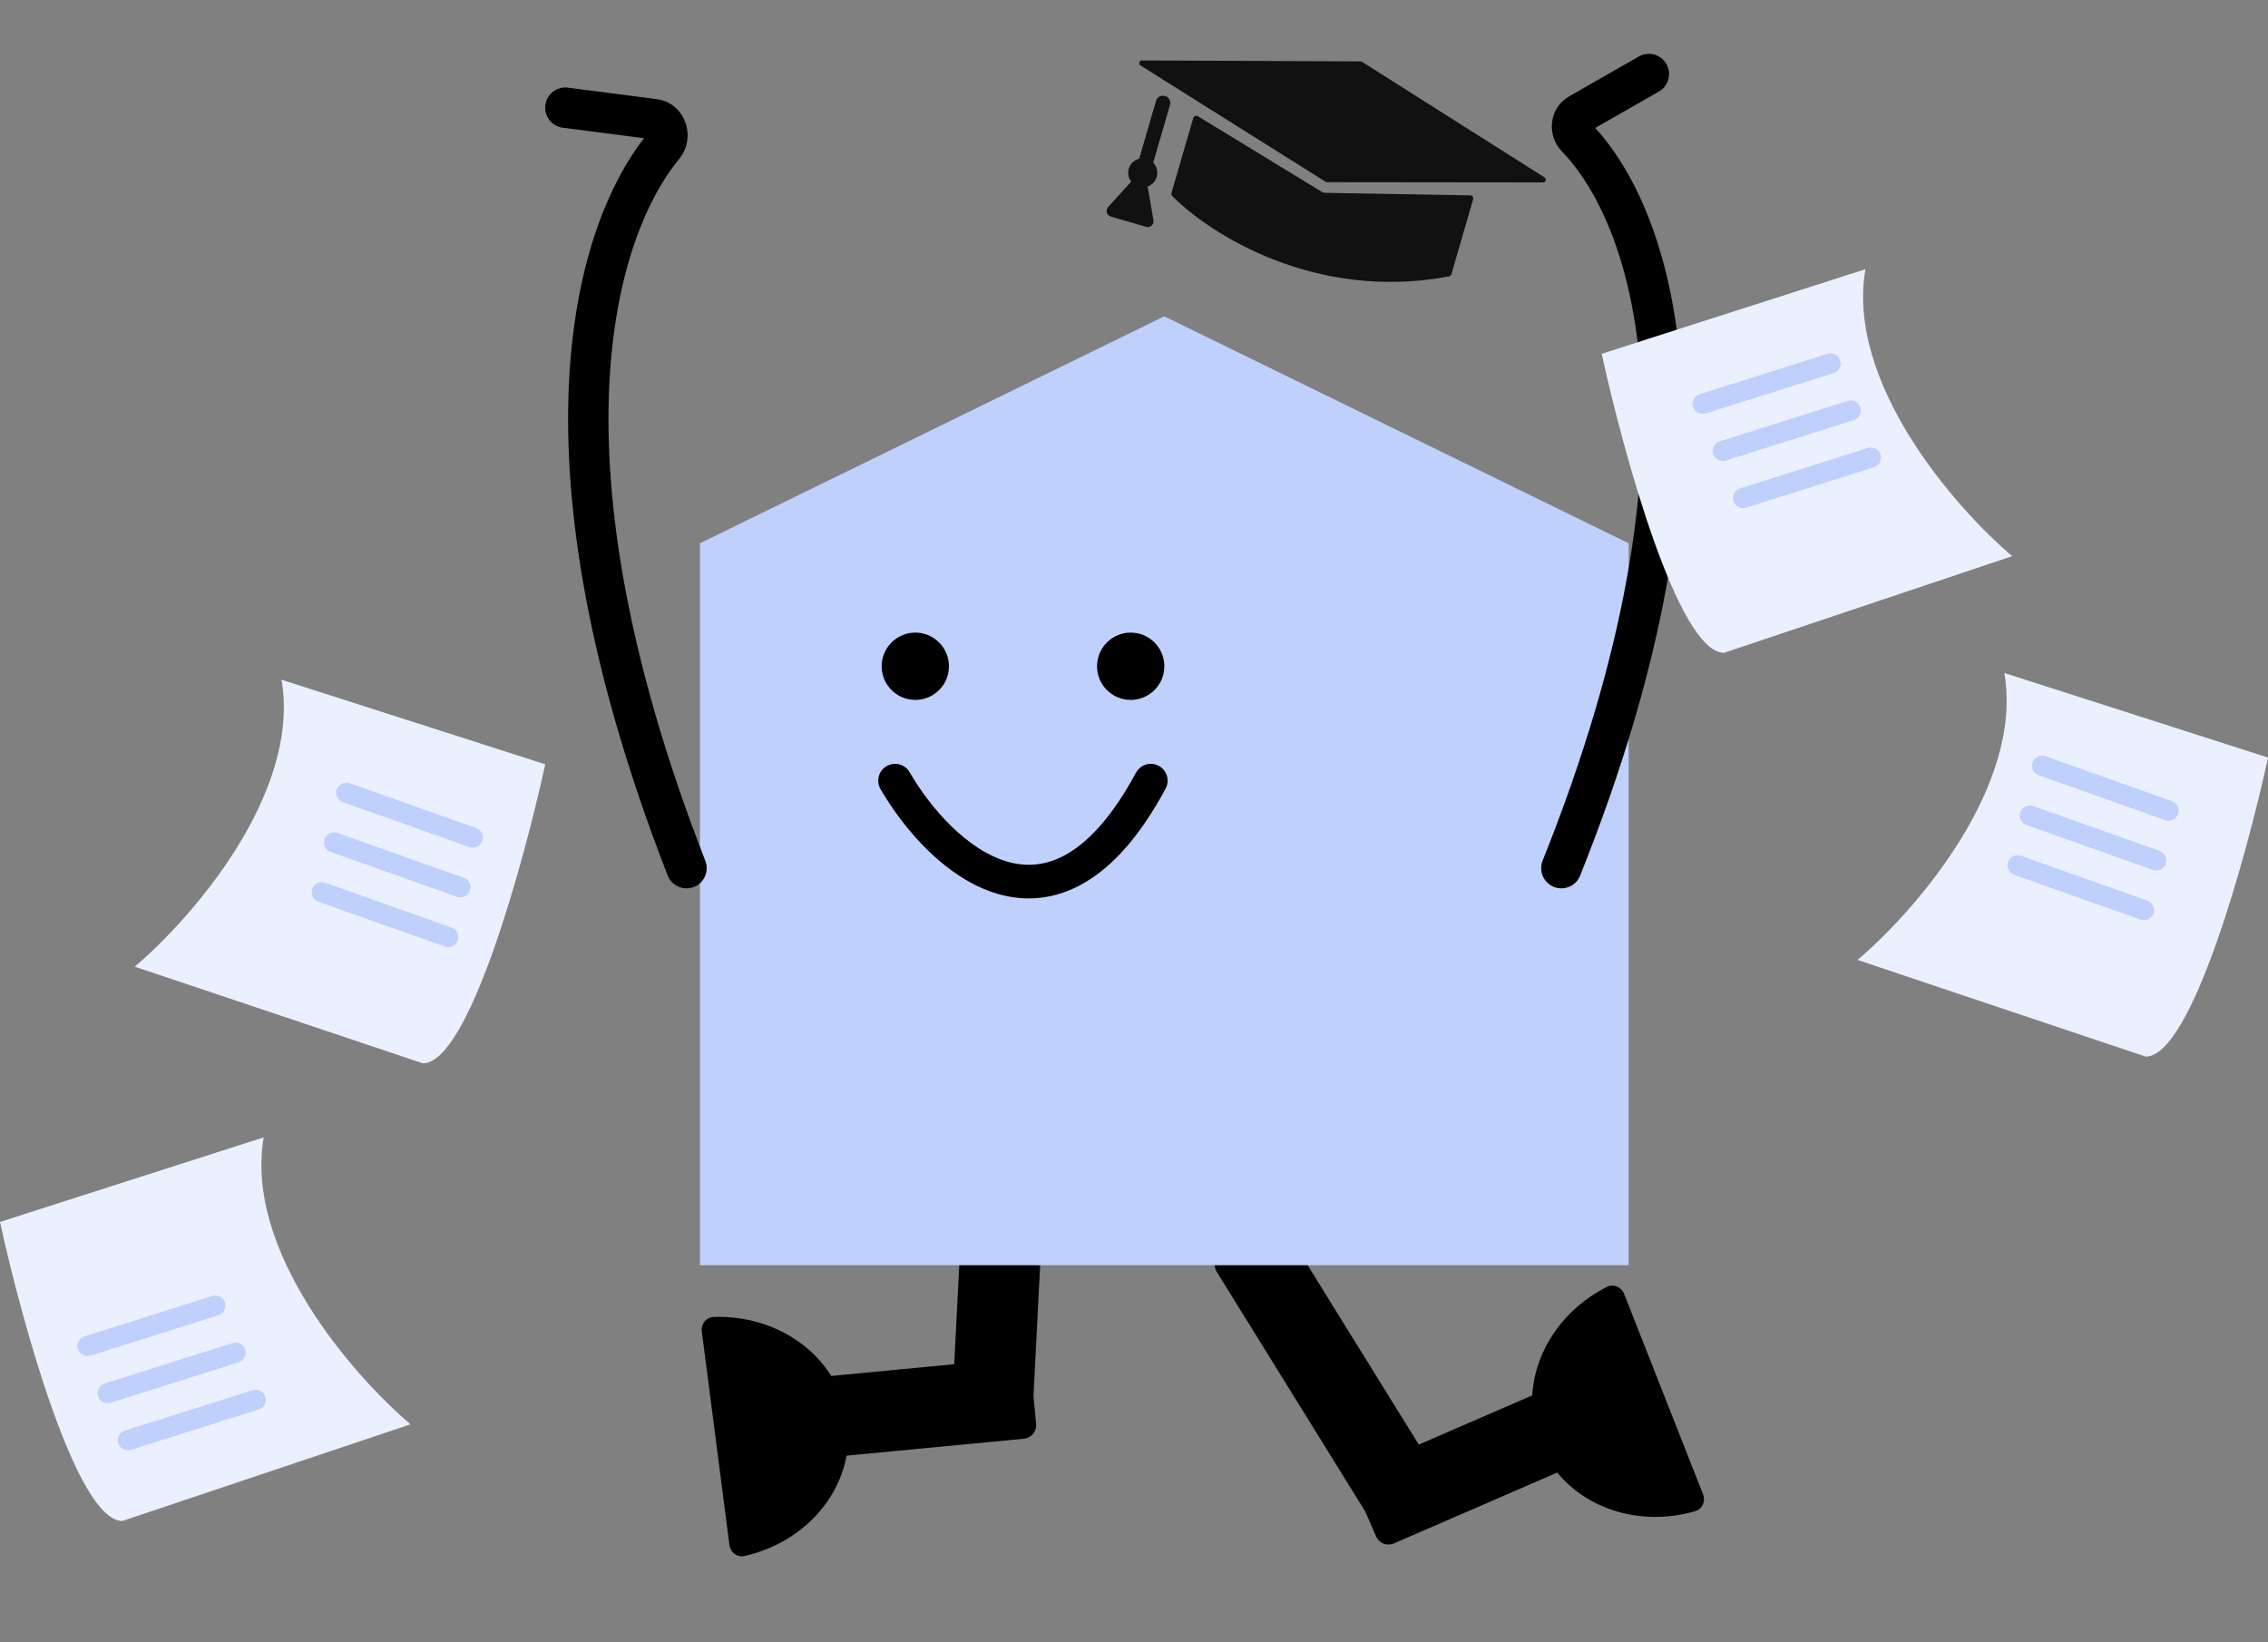 <svg width="250" height="181" viewBox="0 0 250 181" fill="none" xmlns="http://www.w3.org/2000/svg">
<rect x="0" y="0" width="250" height="181" fill="#808080" stroke="none"/>
<rect x="133.339" y="138.934" width="8.902" height="34.007" rx="1.484" transform="rotate(-31.783 133.339 138.934)" fill="black"/>
<rect x="152.279" y="170.726" width="8.902" height="26.405" rx="1.484" transform="rotate(-113.451 152.279 170.726)" fill="black"/>
<path d="M179.026 142.63C178.725 141.868 177.86 141.487 177.128 141.856C174.129 143.37 171.698 145.779 170.266 148.69C168.625 152.028 168.433 155.755 169.731 159.05C171.029 162.345 173.711 164.938 177.189 166.26C180.221 167.413 183.642 167.516 186.868 166.577C187.654 166.348 188.028 165.479 187.727 164.717L183.377 153.674L179.026 142.63Z" fill="black"/>
<rect width="8.902" height="34.007" rx="1.484" transform="matrix(-0.999 -0.051 -0.051 0.999 115.575 121.469)" fill="black"/>
<rect width="8.902" height="26.405" rx="1.484" transform="matrix(-0.095 -0.996 -0.996 0.095 114.353 158.451)" fill="black"/>
<path d="M77.359 146.766C77.254 145.953 77.828 145.202 78.647 145.172C82.005 145.049 85.296 145.984 87.956 147.842C91.005 149.973 92.973 153.143 93.428 156.655C93.882 160.168 92.786 163.734 90.379 166.571C88.28 169.045 85.335 170.787 82.056 171.522C81.257 171.702 80.51 171.121 80.405 170.309L78.882 158.537L77.359 146.766Z" fill="black"/>
<path d="M77.151 59.888V139.468H179.526V59.888L128.339 34.867L77.151 59.888Z" fill="#BFD0FD"/>
<path d="M98.662 86.053C103.538 94.451 116.004 106.207 126.852 86.053" stroke="black" stroke-width="3.709" stroke-linecap="round" stroke-linejoin="round"/>
<circle cx="100.894" cy="73.443" r="3.709" fill="black"/>
<circle cx="124.635" cy="73.443" r="3.709" fill="black"/>
<path d="M172.108 95.698C190.954 48.694 181.897 23.468 173.776 15.162C173.034 14.402 173.13 13.09 174.052 12.563L181.752 8.16" stroke="black" stroke-width="4.451" stroke-linecap="round"/>
<path d="M75.674 95.699C58.02 50.398 65.532 25.306 73.168 16.081C74.007 15.067 73.466 13.31 72.16 13.141L62.321 11.87" stroke="black" stroke-width="4.451" stroke-linecap="round"/>
<path d="M149.97 6.767L125.88 6.661C125.577 6.66 125.461 7.056 125.718 7.218L146.116 20.035C146.163 20.065 146.219 20.081 146.276 20.081L170.089 20.107C170.391 20.107 170.506 19.712 170.251 19.551L150.129 6.814C150.082 6.784 150.026 6.768 149.97 6.767Z" fill="#111111"/>
<path d="M129.133 21.269L131.53 13.015C131.595 12.794 131.851 12.695 132.048 12.815L145.785 21.2C145.838 21.233 145.898 21.25 145.961 21.251L162.052 21.531C162.282 21.535 162.446 21.756 162.381 21.977L159.987 30.221C159.95 30.346 159.845 30.442 159.717 30.466C145.022 33.249 133.37 25.819 129.214 21.604C129.126 21.515 129.098 21.389 129.133 21.269Z" fill="#111111"/>
<path d="M128.195 11.347L126.271 17.97" stroke="#111111" stroke-width="1.604" stroke-linecap="round"/>
<circle cx="125.964" cy="19.048" r="1.604" transform="rotate(16.198 125.964 19.048)" fill="#111111"/>
<path d="M125.251 19.405C125.61 19.009 126.267 19.2 126.359 19.726L127.148 24.279C127.229 24.747 126.793 25.137 126.337 25.005L122.441 23.873C121.986 23.741 121.826 23.177 122.145 22.826L125.251 19.405Z" fill="#111111"/>
<path d="M29.07 125.372C26.912 137.891 38.959 151.676 45.253 157.003L13.486 167.658C8.451 167.658 2.397 145.682 -2.28882e-05 134.695L29.07 125.372Z" fill="#EAF0FE"/>
<path d="M9.647 148.37L23.742 143.918" stroke="#BFD0FD" stroke-width="2.226" stroke-linecap="round"/>
<path d="M11.871 153.562L25.966 149.111" stroke="#BFD0FD" stroke-width="2.226" stroke-linecap="round"/>
<path d="M14.095 158.756L28.19 154.305" stroke="#BFD0FD" stroke-width="2.226" stroke-linecap="round"/>
<path d="M205.623 29.675C203.465 42.194 215.512 55.978 221.806 61.306L190.039 71.96C185.004 71.96 178.951 49.985 176.553 38.998L205.623 29.675Z" fill="#EAF0FE"/>
<path d="M187.685 44.512L201.78 40.061" stroke="#BFD0FD" stroke-width="2.226" stroke-linecap="round"/>
<path d="M189.909 49.705L204.004 45.254" stroke="#BFD0FD" stroke-width="2.226" stroke-linecap="round"/>
<path d="M192.133 54.898L206.228 50.447" stroke="#BFD0FD" stroke-width="2.226" stroke-linecap="round"/>
<path d="M31.033 74.927C33.19 87.447 21.143 101.231 14.85 106.558L46.616 117.213C51.651 117.213 57.705 95.238 60.102 84.25L31.033 74.927Z" fill="#EAF0FE"/>
<path d="M38.182 87.382L52.112 92.325" stroke="#BFD0FD" stroke-width="2.226" stroke-linecap="round"/>
<path d="M36.828 92.867L50.758 97.81" stroke="#BFD0FD" stroke-width="2.226" stroke-linecap="round"/>
<path d="M35.474 98.352L49.404 103.295" stroke="#BFD0FD" stroke-width="2.226" stroke-linecap="round"/>
<path d="M220.938 74.185C223.096 86.704 211.048 100.489 204.755 105.816L236.522 116.471C241.556 116.471 247.61 94.496 250.008 83.508L220.938 74.185Z" fill="#EAF0FE"/>
<path d="M225.105 84.414L239.036 89.357" stroke="#BFD0FD" stroke-width="2.226" stroke-linecap="round"/>
<path d="M223.751 89.898L237.681 94.842" stroke="#BFD0FD" stroke-width="2.226" stroke-linecap="round"/>
<path d="M222.397 95.383L236.327 100.327" stroke="#BFD0FD" stroke-width="2.226" stroke-linecap="round"/>
</svg>
